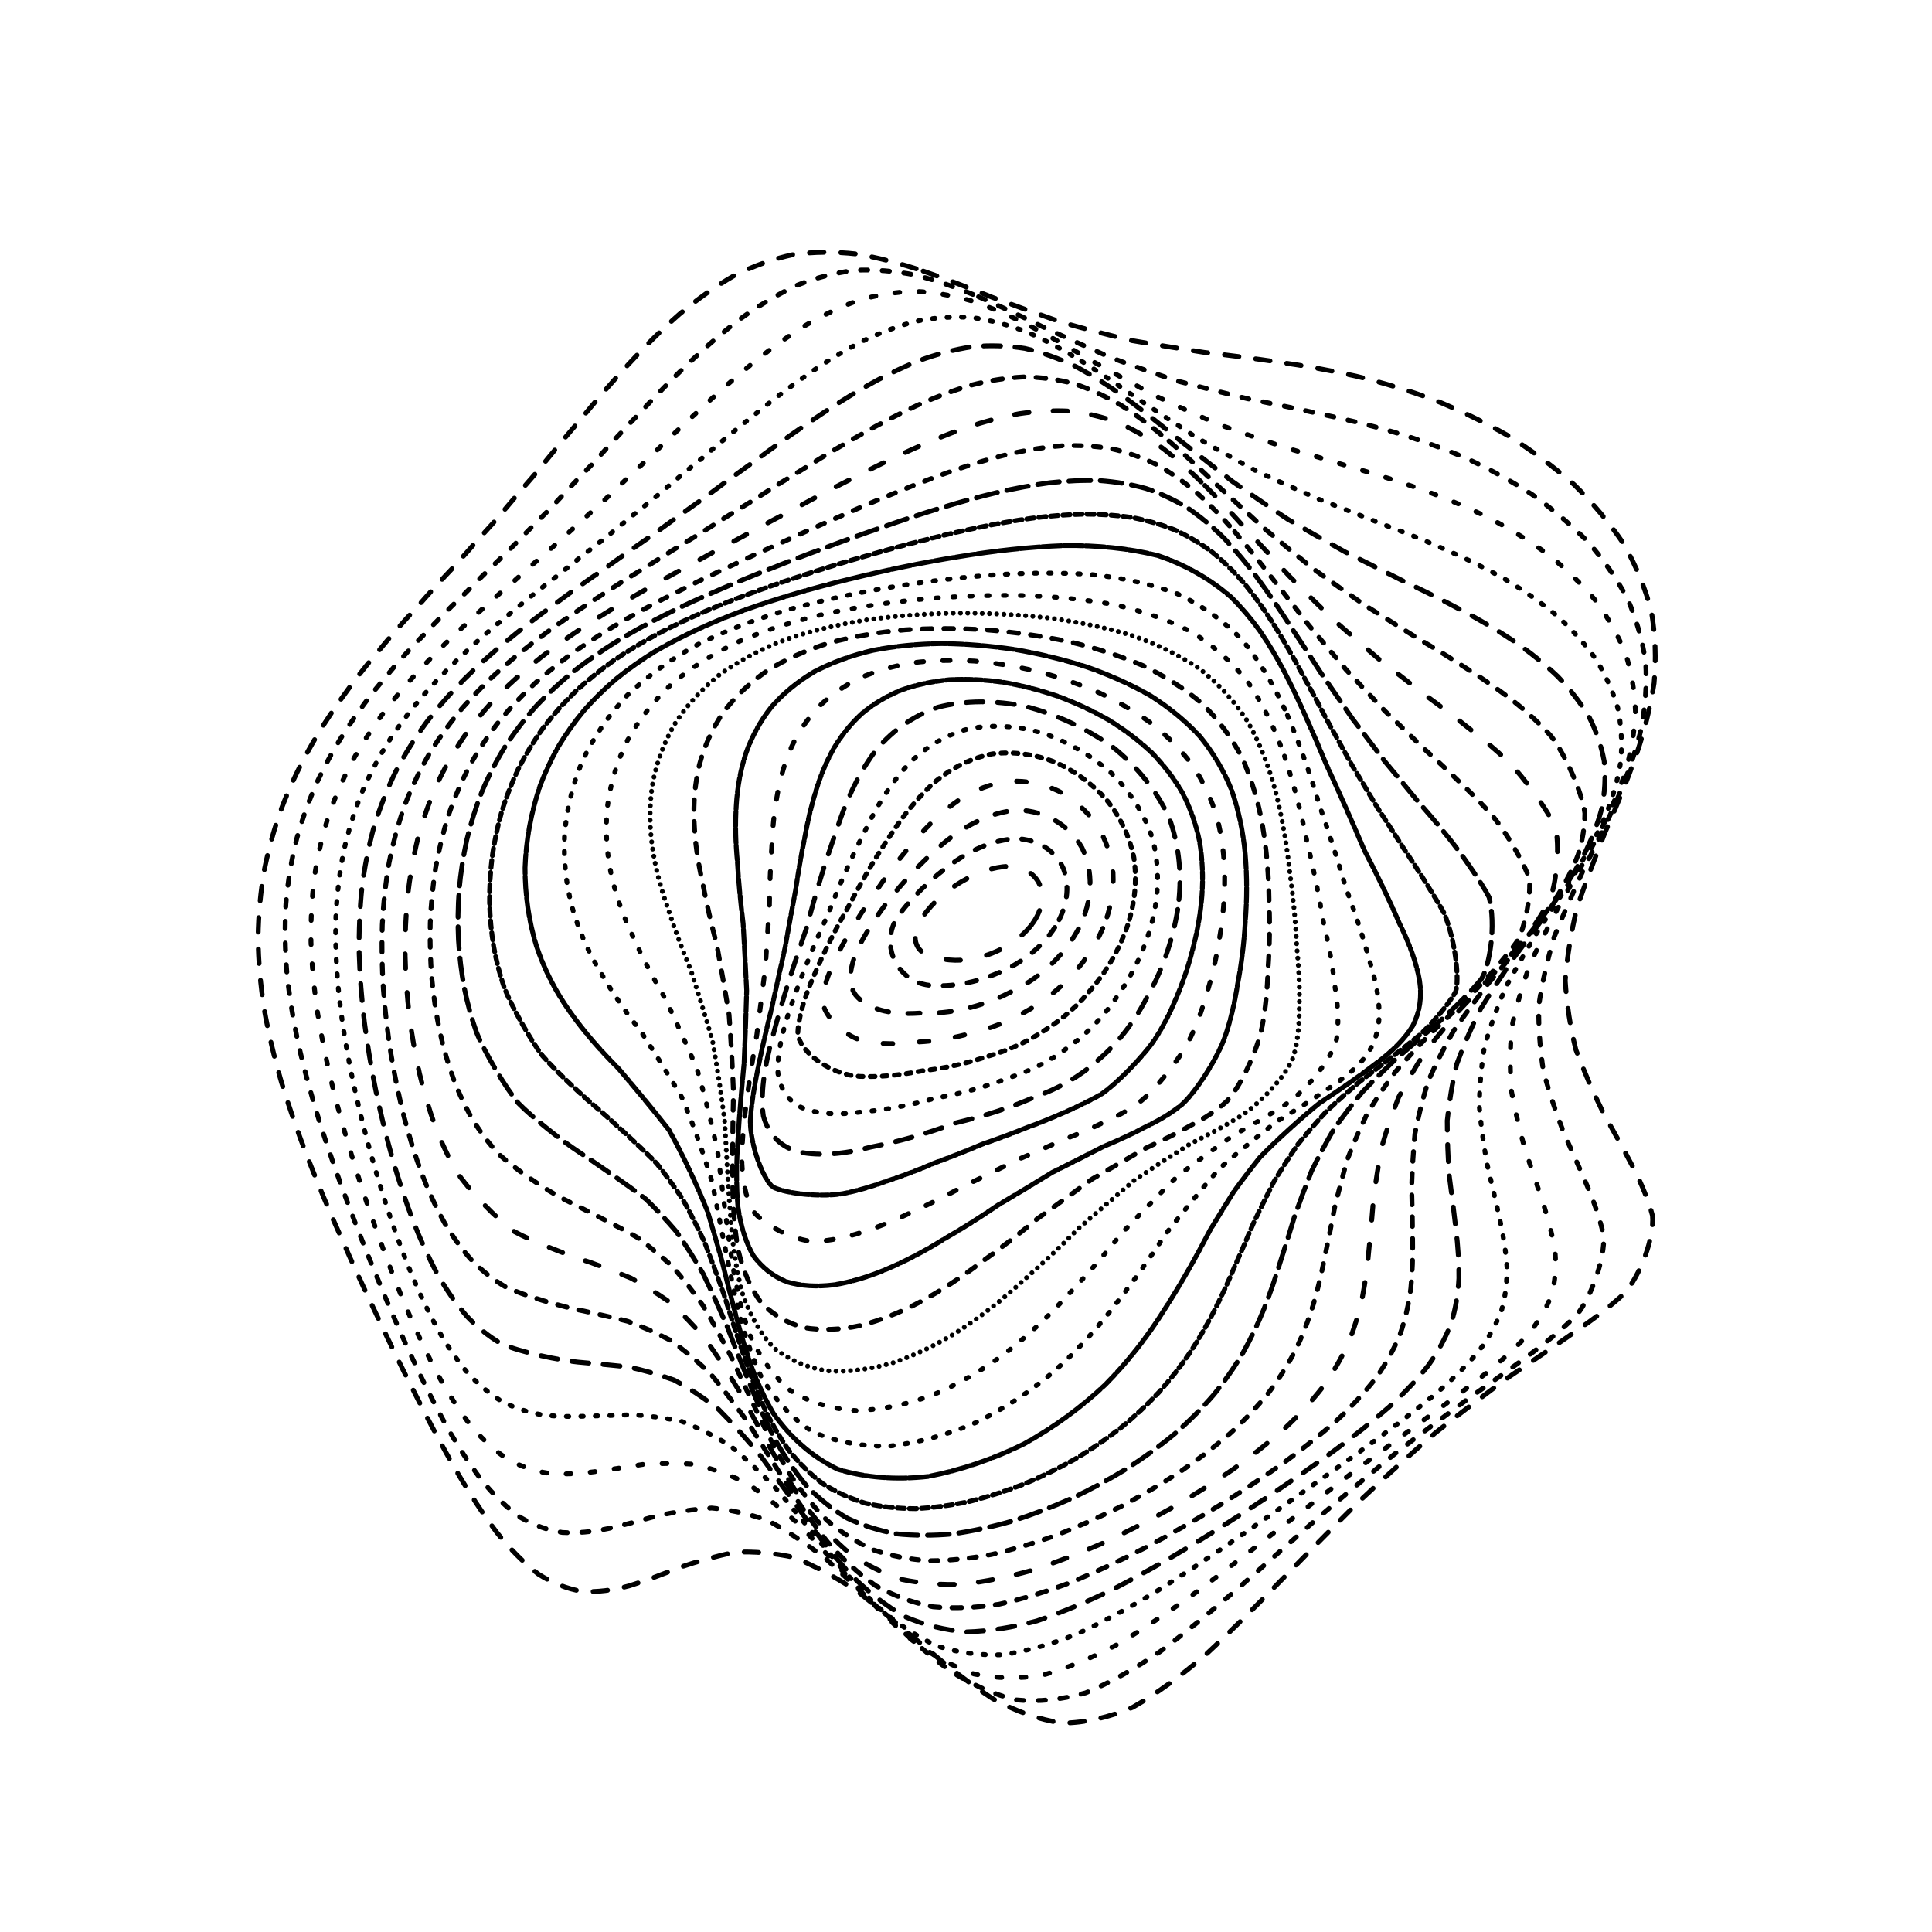 <svg xmlns="http://www.w3.org/2000/svg" version="1.1" xmlns:xlink="http://www.w3.org/1999/xlink" xmlns:svgjs="http://svgjs.dev/svgjs" viewBox="0 0 800 800"><defs><linearGradient x1="50%" y1="0%" x2="50%" y2="100%" id="ccchaos-grad"><stop stop-color="hsl(206, 75%, 49%)" stop-opacity="1" offset="0%"></stop><stop stop-color="hsl(331, 90%, 56%)" stop-opacity="1" offset="100%"></stop></linearGradient></defs><g stroke-width="2" stroke="url(#ccchaos-grad)" fill="none" stroke-linecap="round"><path d="M382.28 112.25C391.74 115.52 401.22 119.18 410.72 123.05 420.24 126.56 429.81 130.04 439.41 133.4 449.06 136.14 458.78 138.67 468.57 141.01 478.45 142.73 488.44 144.34 498.53 145.91 508.74 147.08 519.08 148.39 529.53 149.96 540.1 151.42 550.77 153.33 561.49 155.76 572.28 158.35 583.05 161.6 593.71 165.53 604.3 169.8 614.65 174.79 624.63 180.49 634.31 186.57 643.43 193.32 651.83 200.69 659.66 208.39 666.57 216.62 672.4 225.31 677.44 234.25 681.27 243.56 683.79 253.14 685.46 262.9 685.83 272.86 684.91 282.96 683.35 293.16 680.71 303.45 677.14 313.77 673.39 324.14 669.12 334.52 664.54 344.86 660.45 355.23 656.52 365.54 653 375.75 650.58 385.98 648.91 396.1 648.12 406.06 648.75 416.02 650.26 425.58 652.55 434.7 655.95 443.8 659.77 452.45 663.79 460.62 668.32 468.75 672.58 476.39 676.32 483.53 679.92 490.63 682.61 497.22 684.25 503.33 685.12 512.28 679.18 528.34 672.39 535.8 666.68 541.02 659.88 546.21 652.14 551.49 643.83 557.31 634.79 563.42 625.17 569.92 615.24 577.17 604.93 584.95 594.37 593.3 583.72 602.43 572.96 612.11 562.17 622.27 551.44 632.94 540.76 643.83 530.17 654.7 519.69 665.51 509.33 675.83 499.08 685.32 488.96 693.99 478.95 701.31 469.04 706.96 459.22 711.17 449.47 713.39 439.8 713.5 430.18 712.06 420.6 708.63 411.06 703.39 401.55 697.2 392.05 689.81 382.59 681.63 373.13 673.68 363.91 665.96 354.95 658.87 345.99 653.07 337.28 648.37 328.84 644.88 320.39 643.05 312.22 642.38 304.35 642.72 296.46 644.35 288.86 646.53 281.57 648.97 274.26 651.94 267.25 654.59 260.54 656.66 253.78 658.49 247.3 659.31 241.1 658.98 234.81 657.91 228.77 655.53 222.98 651.84 217.04 647.29 211.3 641.5 205.75 634.6 200.02 626.98 194.45 618.45 189.04 609.17 183.41 599.43 177.92 589.17 172.59 578.54 167.04 567.71 161.66 556.68 156.48 545.57 151.13 534.42 146.02 523.3 141.18 512.26 136.27 501.27 131.7 490.39 127.52 479.68 123.38 469.03 119.71 458.52 116.56 448.18 113.55 437.89 111.14 427.74 109.38 417.74 107.84 407.77 106.99 397.92 106.87 388.22 107.02 378.52 107.89 369.19 109.46 360.22 111.25 351.25 113.68 342.64 116.7 334.41 119.86 326.16 123.54 318.29 127.69 310.79 131.86 303.27 136.43 296.12 141.33 289.34 146.15 282.49 151.24 275.98 156.57 269.78 161.72 263.45 167.07 257.38 172.59 251.52 177.88 245.44 183.34 239.49 188.94 233.64 194.32 227.46 199.86 221.28 205.56 215.06 211.08 208.45 216.79 201.75 222.71 194.96 228.49 187.77 234.52 180.51 240.8 173.21 246.98 165.64 253.45 158.16 260.21 150.86 266.92 143.54 273.93 136.59 281.25 130.17 288.54 124.04 296.14 118.64 304.03 114.12 311.91 110.16 320.09 107.23 328.53 105.4 336.97 104.23 345.69 104.16 354.65 105.16 363.61 106.67 372.82 109.07 382.27 112.25" stroke-dasharray="6 7" transform="rotate(0, 400, 400)" opacity="0.84"></path><path d="M385.66 123.2C394.83 126.44 404.06 130.05 413.34 133.88 422.63 137.38 432 140.88 441.43 144.27 450.9 147.09 460.47 149.73 470.11 152.18 479.83 154.03 489.66 155.76 499.58 157.44 509.59 158.69 519.71 160.05 529.89 161.59 540.16 162.97 550.47 164.72 560.77 166.91 571.07 169.19 581.29 172.05 591.34 175.51 601.25 179.24 610.85 183.64 620.02 188.69 628.86 194.07 637.1 200.1 644.59 206.72 651.54 213.65 657.56 221.13 662.55 229.07 666.82 237.27 669.95 245.85 671.87 254.75 673.05 263.83 673.06 273.15 671.92 282.65 670.25 292.26 667.64 301.99 664.23 311.78 660.72 321.63 656.76 331.51 652.56 341.36 648.84 351.25 645.29 361.09 642.1 370.83 639.93 380.59 638.44 390.24 637.72 399.73 638.28 409.22 639.63 418.31 641.67 426.97 644.74 435.63 648.2 443.85 651.84 451.62 655.99 459.38 659.92 466.68 663.42 473.53 666.86 480.37 669.51 486.79 671.24 492.79 672.49 501.71 668.13 518.27 662.45 526.29 657.58 531.94 651.65 537.65 644.81 543.51 637.4 549.91 629.25 556.62 620.47 563.72 611.36 571.48 601.8 579.73 591.93 588.46 581.92 597.83 571.71 607.63 561.42 617.74 551.12 628.21 540.81 638.74 530.54 649.09 520.34 659.27 510.21 668.84 500.18 677.52 490.24 685.35 480.39 691.84 470.64 696.73 460.97 700.26 451.39 701.94 441.89 701.68 432.45 700.02 423.06 696.55 413.75 691.44 404.46 685.5 395.22 678.46 386.04 670.68 376.87 663.11 367.96 655.73 359.33 648.87 350.68 643.16 342.31 638.42 334.21 634.75 326.1 632.58 318.27 631.47 310.73 631.3 303.16 632.37 295.88 634 288.89 635.95 281.86 638.49 275.1 640.86 268.63 642.8 262.1 644.65 255.81 645.68 249.79 645.75 243.66 645.25 237.75 643.59 232.05 640.77 226.21 637.19 220.54 632.46 215.06 626.66 209.38 620.19 203.84 612.79 198.46 604.62 192.87 595.96 187.41 586.71 182.11 577.01 176.6 567.05 171.27 556.8 166.12 546.38 160.83 535.87 155.77 525.28 151 514.72 146.16 504.15 141.65 493.64 137.54 483.25 133.47 472.9 129.86 462.66 126.77 452.59 123.83 442.54 121.46 432.63 119.73 422.89 118.23 413.17 117.39 403.59 117.28 394.18 117.42 384.77 118.29 375.74 119.82 367.08 121.58 358.41 123.96 350.11 126.92 342.18 130.03 334.22 133.65 326.62 137.72 319.38 141.83 312.09 146.33 305.13 151.16 298.51 155.92 291.79 160.96 285.36 166.23 279.19 171.35 272.87 176.66 266.75 182.13 260.78 187.4 254.59 192.83 248.48 198.39 242.42 203.74 236.05 209.24 229.65 214.89 223.21 220.35 216.4 225.98 209.52 231.81 202.57 237.48 195.28 243.37 187.96 249.48 180.65 255.49 173.15 261.76 165.78 268.29 158.65 274.76 151.57 281.5 144.9 288.53 138.78 295.52 132.98 302.8 127.93 310.37 123.74 317.91 120.11 325.74 117.47 333.85 115.87 341.94 114.91 350.32 114.99 358.96 116.08 367.58 117.65 376.49 120.05 385.65 123.2" stroke-dasharray="3 6" transform="rotate(4.04, 400, 400)" opacity="0.69"></path><path d="M389.71 134.15C398.59 137.34 407.57 140.91 416.61 144.69 425.67 148.17 434.81 151.67 444.03 155.09 453.29 157.98 462.65 160.71 472.09 163.27 481.59 165.25 491.18 167.12 500.84 168.92 510.57 170.27 520.37 171.69 530.2 173.25 540.06 174.6 549.92 176.24 559.7 178.26 569.45 180.29 579.04 182.82 588.4 185.89 597.58 189.14 606.4 193 614.75 197.46 622.74 202.19 630.11 207.54 636.72 213.44 642.81 219.64 648.01 226.36 652.22 233.55 655.79 240.99 658.29 248.83 659.69 257.01 660.47 265.36 660.18 274 658.89 282.83 657.16 291.79 654.62 300.9 651.39 310.1 648.13 319.37 644.49 328.7 640.65 338.02 637.3 347.38 634.1 356.71 631.23 365.95 629.3 375.22 627.96 384.39 627.31 393.41 627.82 402.43 629.02 411.08 630.82 419.35 633.58 427.6 636.68 435.45 639.96 442.91 643.74 450.36 647.35 457.41 650.6 464.08 653.84 470.76 656.41 477.1 658.18 483.11 659.54 489.21 659.9 495.06 659.22 500.71 657.91 506.55 655.5 512.31 652.04 518.06 647.93 524.15 642.83 530.36 636.83 536.77 630.31 543.68 623.02 550.9 615.1 558.49 606.82 566.65 598.06 575.22 588.92 584.18 579.6 593.64 570.03 603.4 560.31 613.33 550.54 623.47 540.69 633.53 530.83 643.29 521 652.77 511.19 661.57 501.45 669.42 491.78 676.43 482.17 682.12 472.66 686.28 463.2 689.19 453.83 690.38 444.55 689.79 435.31 687.94 426.15 684.47 417.08 679.5 408.03 673.8 399.04 667.11 390.14 659.73 381.24 652.54 372.63 645.48 364.29 638.87 355.95 633.28 347.88 628.52 340.09 624.7 332.28 622.24 324.74 620.74 317.49 620.1 310.2 620.62 303.18 621.71 296.44 623.16 289.65 625.25 283.12 627.28 276.84 629.01 270.48 630.79 264.36 631.92 258.47 632.25 252.46 632.18 246.65 631.1 241.04 628.99 235.27 626.27 229.66 622.48 224.21 617.69 218.57 612.28 213.07 605.98 207.71 598.88 202.16 591.31 196.73 583.1 191.46 574.38 186 565.36 180.71 555.98 175.62 546.35 170.4 536.58 165.41 526.66 160.7 516.68 155.94 506.66 151.52 496.64 147.48 486.68 143.5 476.73 139.97 466.87 136.95 457.12 134.08 447.4 131.77 437.81 130.08 428.36 128.61 418.93 127.8 409.64 127.69 400.52 127.83 391.4 128.67 382.65 130.17 374.27 131.89 365.87 134.22 357.83 137.11 350.13 140.15 342.41 143.69 335.01 147.68 327.94 151.71 320.82 156.13 313.99 160.88 307.44 165.58 300.78 170.55 294.36 175.75 288.16 180.82 281.78 186.08 275.56 191.51 269.46 196.75 263.12 202.15 256.83 207.67 250.56 213 244 218.47 237.4 224.07 230.76 229.49 223.8 235.07 216.79 240.81 209.73 246.4 202.4 252.19 195.08 258.18 187.83 264.05 180.45 270.16 173.26 276.5 166.35 282.76 159.54 289.29 153.18 296.07 147.4 302.8 141.96 309.81 137.26 317.1 133.41 324.35 130.11 331.88 127.75 339.68 126.4 347.47 125.63 355.53 125.85 363.87 127.03 372.2 128.63 380.81 131.04 389.7 134.15" stroke-dasharray="2 8" transform="rotate(8.08, 400, 400)" opacity="0.75"></path><path d="M394.23 145.1C402.84 148.24 411.55 151.75 420.33 155.47 429.13 158.93 438.03 162.42 447 165.86 456 168.8 465.1 171.62 474.26 174.28 483.47 176.4 492.76 178.4 502.09 180.32 511.45 181.8 520.85 183.31 530.23 184.91 539.62 186.27 548.94 187.87 558.14 189.76 567.26 191.61 576.18 193.89 584.8 196.62 593.22 199.48 601.24 202.87 608.75 206.81 615.9 210.96 622.42 215.67 628.2 220.91 633.49 226.4 637.92 232.4 641.43 238.86 644.37 245.54 646.33 252.63 647.29 260.08 647.72 267.7 647.22 275.62 645.82 283.76 644.09 292.03 641.65 300.48 638.62 309.05 635.62 317.7 632.3 326.43 628.83 335.18 625.82 343.98 622.96 352.77 620.39 361.51 618.68 370.27 617.49 378.95 616.9 387.52 617.36 396.09 618.42 404.33 620 412.23 622.46 420.12 625.23 427.67 628.16 434.87 631.58 442.08 634.86 448.96 637.84 455.53 640.88 462.14 643.33 468.47 645.1 474.57 646.55 480.77 647.12 486.81 646.76 492.74 645.88 498.87 644.01 505 641.16 511.17 637.75 517.68 633.41 524.34 628.21 531.22 622.52 538.55 616.08 546.18 609 554.12 601.56 562.55 593.6 571.3 585.23 580.34 576.66 589.74 567.78 599.32 558.68 608.95 549.51 618.65 540.2 628.15 530.83 637.25 521.45 645.98 512.06 653.98 502.69 661.02 493.35 667.22 484.06 672.15 474.84 675.63 465.66 677.96 456.56 678.71 447.54 677.83 438.56 675.84 429.65 672.38 420.84 667.56 412.04 662.12 403.32 655.77 394.7 648.78 386.08 641.96 377.74 635.24 369.69 628.88 361.62 623.41 353.83 618.66 346.31 614.74 338.77 612.02 331.5 610.16 324.49 609.09 317.45 609.11 310.66 609.69 304.13 610.64 297.53 612.25 291.18 613.89 285.06 615.36 278.85 616.97 272.86 618.09 267.07 618.57 261.16 618.78 255.43 618.14 249.87 616.62 244.16 614.59 238.6 611.62 233.18 607.72 227.58 603.29 222.11 597.99 216.77 591.92 211.26 585.4 205.87 578.22 200.63 570.49 195.23 562.46 190 554 184.97 545.22 179.83 536.27 174.92 527.1 170.29 517.8 165.63 508.43 161.3 499 157.36 489.57 153.48 480.12 150.04 470.7 147.09 461.38 144.3 452.05 142.06 442.82 140.41 433.72 138.99 424.63 138.21 415.65 138.09 406.83 138.24 398.01 139.06 389.53 140.51 381.4 142.18 373.25 144.44 365.42 147.26 357.92 150.22 350.38 153.67 343.14 157.56 336.19 161.51 329.17 165.84 322.4 170.49 315.87 175.11 309.23 180 302.77 185.12 296.49 190.14 290.03 195.34 283.68 200.71 277.42 205.92 270.93 211.28 264.46 216.76 258 222.07 251.28 227.51 244.52 233.07 237.73 238.46 230.67 243.99 223.57 249.67 216.47 255.21 209.17 260.91 201.92 266.8 194.78 272.56 187.59 278.54 180.62 284.73 173.99 290.83 167.49 297.17 161.48 303.75 156.05 310.27 150.99 317.05 146.66 324.09 143.15 331.08 140.17 338.35 138.09 345.88 136.97 353.39 136.39 361.17 136.74 369.23 137.99 377.28 139.63 385.61 142.03 394.22 145.1" stroke-dasharray="1 5" transform="rotate(12.12, 400, 400)" opacity="0.87"></path><path d="M399.02 156.05C407.35 159.14 415.78 162.57 424.28 166.23 432.8 169.65 441.41 173.12 450.09 176.57 458.8 179.56 467.58 182.45 476.41 185.2 485.27 187.45 494.18 189.58 503.1 191.63 512.04 193.24 520.96 194.87 529.83 196.55 538.67 197.95 547.4 199.54 555.95 201.37 564.4 203.1 572.6 205.18 580.47 207.66 588.11 210.19 595.33 213.2 602.01 216.68 608.36 220.32 614.07 224.47 619.07 229.11 623.61 233.95 627.35 239.27 630.23 245.04 632.61 251 634.1 257.37 634.7 264.09 634.86 270.98 634.2 278.18 632.75 285.63 631.06 293.2 628.75 300.97 625.94 308.9 623.2 316.89 620.21 325.01 617.08 333.18 614.4 341.39 611.86 349.63 609.58 357.86 608.08 366.1 607.03 374.31 606.49 382.44 606.9 390.58 607.83 398.44 609.21 406.01 611.4 413.58 613.84 420.87 616.44 427.88 619.51 434.9 622.47 441.67 625.18 448.2 627.99 454.78 630.3 461.17 632.02 467.39 633.51 473.74 634.23 480 634.13 486.21 633.6 492.63 632.18 499.09 629.88 505.65 627.09 512.51 623.44 519.55 618.98 526.81 614.07 534.44 608.43 542.34 602.16 550.5 595.54 559.04 588.39 567.82 580.8 576.79 572.99 586 564.83 595.27 556.42 604.48 547.89 613.64 539.19 622.51 530.37 630.9 521.52 638.87 512.6 646.06 503.67 652.3 494.75 657.72 485.84 661.93 476.98 664.78 468.14 666.58 459.35 666.93 450.64 665.81 441.95 663.71 433.33 660.28 424.8 655.64 416.29 650.45 407.85 644.44 399.5 637.83 391.16 631.38 383.09 624.98 375.31 618.88 367.51 613.56 359.97 608.85 352.7 604.85 345.41 601.93 338.36 599.76 331.57 598.3 324.74 597.85 318.15 597.93 311.79 598.39 305.37 599.53 299.16 600.75 293.17 601.9 284.14 603.78 266.83 605.01 258.48 603.75 252.82 602.29 247.29 599.99 241.9 596.86 236.35 593.28 230.91 588.89 225.6 583.77 220.14 578.23 214.8 572.04 209.61 565.28 204.28 558.22 199.12 550.7 194.16 542.8 189.11 534.72 184.3 526.36 179.77 517.81 175.22 509.16 171.01 500.38 167.16 491.55 163.39 482.68 160.06 473.8 157.2 464.94 154.5 456.08 152.33 447.27 150.74 438.55 149.37 429.83 148.61 421.21 148.5 412.69 148.65 404.18 149.44 395.97 150.84 388.08 152.46 380.16 154.65 372.53 157.37 365.19 160.25 357.81 163.6 350.68 167.38 343.8 171.22 336.85 175.44 330.11 179.98 323.56 184.51 316.9 189.31 310.39 194.34 304 199.28 297.45 204.42 290.97 209.72 284.55 214.88 277.93 220.19 271.31 225.63 264.7 230.91 257.86 236.31 250.99 241.84 244.1 247.2 237 252.69 229.9 258.32 222.83 263.8 215.62 269.45 208.5 275.25 201.55 280.93 194.59 286.8 187.91 292.86 181.58 298.83 175.45 305.02 169.8 311.43 164.75 317.77 160.08 324.35 156.12 331.17 152.95 337.95 150.29 344.98 148.49 352.26 147.59 359.52 147.19 367.05 147.66 374.84 148.98 382.62 150.65 390.67 153.03 399.01 156.05" stroke-dasharray="7 6" transform="rotate(16.16, 400, 400)" opacity="0.86"></path><path d="M403.85 167C411.9 170.02 420.03 173.38 428.23 176.97 436.44 180.34 444.73 183.78 453.07 187.21 461.43 190.25 469.85 193.19 478.29 196.03 486.75 198.39 495.23 200.66 503.68 202.83 512.12 204.59 520.52 206.34 528.81 208.11 537.05 209.6 545.14 211.22 553.02 213.03 560.77 214.7 568.23 216.66 575.33 218.95 582.21 221.23 588.64 223.93 594.53 227.03 602.58 232.07 614.76 244.63 618.64 252.12 620.55 257.41 621.65 263.1 621.96 269.14 621.91 275.32 621.14 281.82 619.69 288.59 618.07 295.46 615.93 302.56 613.35 309.85 610.88 317.19 608.2 324.69 605.41 332.28 603.05 339.9 600.81 347.6 598.79 355.32 597.49 363.05 596.57 370.79 596.08 378.51 596.45 386.22 597.25 393.73 598.45 401.01 600.37 408.29 602.52 415.35 604.8 422.21 607.53 429.09 610.17 435.78 612.61 442.3 615.18 448.89 617.32 455.35 618.96 461.72 620.44 468.21 621.25 474.68 621.35 481.15 621.1 487.82 620.06 494.57 618.23 501.43 615.98 508.57 612.94 515.88 609.15 523.39 604.96 531.2 600.08 539.24 594.57 547.48 588.75 555.99 582.38 564.66 575.56 573.41 568.51 582.3 561.1 591.15 553.39 599.83 545.55 608.39 537.49 616.57 529.27 624.21 521 631.4 512.62 637.8 504.19 643.25 495.75 647.93 487.28 651.46 478.82 653.73 470.38 655.06 461.96 655.07 453.6 653.74 445.25 651.56 436.95 648.18 428.73 643.72 420.53 638.79 412.38 633.11 404.33 626.88 396.27 620.79 388.48 614.72 380.95 608.88 373.41 603.73 366.12 599.08 359.08 595.03 352.01 591.94 345.18 589.51 338.58 587.71 331.94 586.83 325.52 586.44 319.31 586.44 313.04 587.1 306.96 587.89 301.07 588.68 292.19 590.18 275.09 591.38 266.81 590.52 261.2 589.48 255.72 587.71 250.36 585.21 244.85 582.36 239.46 578.76 234.19 574.47 228.78 569.84 223.51 564.56 218.38 558.72 213.14 552.59 208.07 545.98 203.2 538.97 198.26 531.76 193.56 524.23 189.14 516.46 184.73 508.58 180.63 500.51 176.9 492.33 173.26 484.09 170.04 475.79 167.28 467.46 164.68 459.12 162.59 450.78 161.06 442.47 159.74 434.17 159.02 425.92 158.91 417.73 159.05 409.54 159.81 401.62 161.16 393.95 162.72 386.27 164.83 378.83 167.45 371.62 170.23 364.38 173.47 357.36 177.13 350.53 180.86 343.63 184.96 336.9 189.37 330.32 193.79 323.63 198.48 317.05 203.4 310.57 208.25 303.94 213.31 297.36 218.52 290.81 223.63 284.09 228.88 277.37 234.26 270.65 239.49 263.75 244.86 256.83 250.33 249.92 255.66 242.85 261.12 235.81 266.69 228.84 272.14 221.8 277.72 214.88 283.45 208.17 289.06 201.51 294.85 195.15 300.8 189.18 306.66 183.43 312.72 178.18 318.97 173.53 325.16 169.24 331.57 165.66 338.2 162.84 344.78 160.49 351.6 158.96 358.65 158.27 365.68 158.04 372.96 158.62 380.49 159.99 388.01 161.68 395.79 164.04 403.84 167" stroke-dasharray="4 5" transform="rotate(20.2, 400, 400)" opacity="0.16"></path><path d="M408.5 177.95C416.25 180.9 424.07 184.18 431.94 187.68 439.82 190.99 447.75 194.39 455.72 197.8 463.7 200.86 471.7 203.85 479.71 206.75 487.71 209.22 495.7 211.61 503.64 213.91 511.54 215.81 519.36 217.69 527.04 219.58 534.66 221.17 542.08 222.86 549.26 224.69 556.3 226.35 563.02 228.24 569.37 230.4 578.33 233.75 593.3 242.28 599.05 247.57 603.6 253.42 608.63 267.29 609.11 275.23 608.92 280.76 608.09 286.6 606.68 292.72 605.16 298.93 603.2 305.39 600.86 312.05 598.67 318.77 596.29 325.66 593.82 332.68 591.76 339.73 589.81 346.89 588.04 354.12 586.91 361.36 586.11 368.65 585.67 375.97 586 383.29 586.69 390.46 587.71 397.47 589.39 404.49 591.26 411.36 593.25 418.08 595.65 424.83 597.99 431.47 600.15 437.99 602.47 444.59 604.43 451.12 605.95 457.62 607.38 464.23 608.24 470.87 608.47 477.54 608.44 484.4 607.7 491.35 606.26 498.43 604.48 505.73 601.97 513.2 598.78 520.82 595.24 528.69 591.04 536.72 586.26 544.88 581.17 553.22 575.56 561.64 569.49 570.06 563.2 578.51 556.52 586.84 549.52 594.92 542.39 602.81 535 610.26 527.42 617.14 519.76 623.55 511.96 629.17 504.07 633.87 496.16 637.85 488.18 640.76 480.18 642.5 472.18 643.41 464.18 643.11 456.2 641.62 448.23 639.39 440.29 636.09 432.41 631.81 424.54 627.14 416.71 621.79 408.95 615.93 401.2 610.2 393.68 604.45 386.41 598.88 379.13 593.9 372.07 589.34 365.25 585.28 358.4 582.06 351.76 579.41 345.34 577.31 338.88 576.05 332.61 575.24 326.54 574.8 320.4 574.99 314.44 575.35 308.65 575.76 299.91 576.8 283 577.71 274.8 577.07 266.53 575.63 250.38 569.19 242.5 564.16 237.18 560.31 231.98 555.85 226.93 550.84 221.8 545.59 216.84 539.84 212.08 533.67 207.27 527.32 202.7 520.62 198.41 513.62 194.14 506.51 190.18 499.18 186.59 491.67 183.08 484.11 179.98 476.42 177.33 468.65 174.84 460.86 172.84 453.02 171.37 445.17 170.12 437.31 169.42 429.45 169.32 421.61 169.46 413.77 170.18 406.13 171.47 398.7 172.97 391.26 174.99 384 177.51 376.94 180.18 369.84 183.3 362.91 186.82 356.13 190.42 349.3 194.38 342.58 198.66 335.98 202.95 329.28 207.51 322.66 212.3 316.11 217.05 309.43 222 302.78 227.11 296.16 232.14 289.39 237.31 282.63 242.61 275.87 247.79 268.97 253.1 262.09 258.52 255.23 263.8 248.27 269.21 241.37 274.73 234.58 280.13 227.76 285.66 221.11 291.31 214.7 296.86 208.38 302.57 202.4 308.42 196.82 314.19 191.47 320.13 186.64 326.24 182.39 332.3 178.51 338.55 175.29 345 172.81 351.4 170.77 358.02 169.49 364.86 169 371.67 168.93 378.71 169.61 385.98 171.02 393.24 172.73 400.75 175.06 408.49 177.95" stroke-dasharray="6 10" transform="rotate(24.24, 400, 400)" opacity="0.69"></path><path d="M412.76 188.9C420.2 191.77 427.68 194.96 435.19 198.36 442.71 201.61 450.26 204.96 457.81 208.33 465.37 211.39 472.93 214.41 480.46 217.37 487.97 219.93 495.44 222.42 502.81 224.84 510.15 226.89 517.37 228.9 524.41 230.92 531.38 232.63 538.13 234.41 544.6 236.3 550.94 237.99 556.95 239.87 562.57 241.97 570.46 245.12 583.41 252.93 588.26 257.69 592.04 262.9 595.99 275.26 596.18 282.36 595.48 289.92 591.45 306.59 588.48 315.59 586.55 321.71 584.47 328.03 582.31 334.51 580.53 341.01 578.84 347.66 577.31 354.42 576.34 361.18 575.65 368.05 575.26 374.99 575.55 381.94 576.14 388.79 577 395.55 578.45 402.32 580.06 409 581.77 415.6 583.86 422.22 585.9 428.79 587.79 435.31 589.86 441.9 591.62 448.47 593.01 455.05 594.36 461.74 595.21 468.48 595.52 475.28 595.64 482.24 595.15 489.3 594.03 496.47 592.62 503.82 590.58 511.31 587.91 518.92 584.94 526.69 581.37 534.58 577.24 542.53 572.84 550.58 567.94 558.62 562.58 566.59 557.01 574.52 551.06 582.25 544.76 589.67 538.33 596.85 531.62 603.55 524.68 609.66 517.67 615.3 510.48 620.17 503.16 624.16 495.8 627.49 488.35 629.82 480.85 631.09 473.33 631.62 465.78 631.08 458.23 629.45 450.67 627.2 443.13 623.99 435.61 619.91 428.09 615.51 420.6 610.48 413.16 604.98 405.72 599.6 398.49 594.17 391.49 588.88 384.46 584.09 377.65 579.64 371.04 575.6 364.41 572.29 357.96 569.46 351.71 567.11 345.42 565.51 339.3 564.32 333.36 563.47 324.43 563.18 307.2 563.7 298.87 563.94 290.52 564.11 274.24 562.37 266.3 560.17 260.93 558.34 255.67 555.93 250.54 552.96 245.31 549.77 240.22 546.02 235.28 541.75 230.27 537.27 225.43 532.31 220.8 526.93 216.15 521.38 211.73 515.46 207.58 509.22 203.47 502.87 199.66 496.26 196.21 489.44 192.85 482.55 189.89 475.49 187.36 468.3 184.98 461.09 183.08 453.77 181.68 446.39 180.48 439 179.82 431.56 179.73 424.09 179.86 416.61 180.55 409.28 181.78 402.1 183.21 394.91 185.14 387.86 187.54 380.95 190.09 374.01 193.08 367.19 196.45 360.48 199.92 353.72 203.73 347.05 207.85 340.45 211.99 333.78 216.41 327.16 221.06 320.58 225.68 313.9 230.5 307.25 235.49 300.61 240.41 293.87 245.49 287.13 250.69 280.42 255.8 273.61 261.03 266.82 266.37 260.1 271.6 253.32 276.94 246.64 282.4 240.09 287.74 233.57 293.2 227.25 298.78 221.19 304.26 215.27 309.88 209.68 315.63 204.52 321.31 199.61 327.14 195.2 333.12 191.36 339.04 187.88 345.14 185.03 351.42 182.88 357.65 181.13 364.08 180.09 370.7 179.79 377.29 179.86 384.09 180.63 391.1 182.08 398.1 183.79 405.32 186.08 412.75 188.89" stroke-dasharray="3 5" transform="rotate(28.28, 400, 400)" opacity="0.80"></path><path d="M416.43 199.85C423.54 202.64 430.66 205.72 437.79 209.03 444.92 212.2 452.06 215.47 459.17 218.8 466.28 221.85 473.36 224.88 480.38 227.87 487.38 230.51 494.3 233.1 501.09 235.62 507.85 237.8 514.44 239.95 520.85 242.08 527.17 243.93 533.25 245.82 539.04 247.79 547.35 250.51 561.84 256.6 567.82 260.14 576.56 268.43 583.24 284.06 583.23 290.44 582.5 297.21 578.84 312.27 576.21 320.46 574.55 326.03 572.74 331.82 570.88 337.8 569.37 343.79 567.92 349.96 566.6 356.28 565.79 362.6 565.2 369.06 564.85 375.64 565.1 382.23 565.6 388.79 566.32 395.3 567.56 401.82 568.92 408.31 570.37 414.77 572.17 421.26 573.93 427.74 575.56 434.22 577.37 440.75 578.92 447.32 580.16 453.92 581.4 460.61 582.21 467.37 582.56 474.2 582.77 481.15 582.45 488.21 581.58 495.35 580.49 502.63 578.83 510.01 576.6 517.46 574.13 525.03 571.11 532.64 567.57 540.24 563.8 547.89 559.55 555.46 554.85 562.89 549.97 570.21 544.7 577.29 539.08 584 533.34 590.44 527.29 596.39 521.01 601.74 514.64 606.63 508.07 610.79 501.34 614.12 494.57 616.85 487.67 618.67 480.68 619.51 473.68 619.72 466.61 618.97 459.5 617.25 452.39 615 445.26 611.9 438.13 608.03 431 603.88 423.87 599.18 416.76 594.03 409.65 588.99 402.73 583.89 395.99 578.87 389.24 574.28 382.67 569.96 376.28 565.97 369.87 562.61 363.62 559.66 357.54 557.1 351.43 555.21 345.46 553.68 339.65 552.46 330.91 551.56 314.01 550.95 305.8 550.78 297.58 550.68 281.55 548.99 273.73 547.1 265.89 544.58 250.7 536.82 243.41 531.59 238.55 527.78 233.86 523.52 229.38 518.84 224.9 514.02 220.64 508.82 216.66 503.29 212.72 497.66 209.08 491.75 205.79 485.58 202.59 479.36 199.77 472.92 197.36 466.31 195.11 459.68 193.3 452.9 191.98 446 190.85 439.09 190.23 432.08 190.14 424.99 190.26 417.9 190.92 410.9 192.08 403.99 193.43 397.08 195.27 390.25 197.55 383.52 199.98 376.77 202.82 370.09 206.03 363.48 209.34 356.84 212.99 350.25 216.94 343.71 220.92 337.11 225.17 330.54 229.66 324.01 234.13 317.4 238.8 310.8 243.65 304.23 248.45 297.58 253.4 290.95 258.48 284.37 263.49 277.72 268.62 271.13 273.86 264.62 279.01 258.1 284.27 251.7 289.63 245.47 294.9 239.3 300.28 233.36 305.77 227.71 311.17 222.2 316.7 217.06 322.34 212.33 327.92 207.86 333.63 203.88 339.47 200.46 345.27 197.37 351.21 194.88 357.31 193.04 363.37 191.57 369.6 190.77 376 190.64 382.38 190.84 388.94 191.69 395.67 193.17 402.4 194.87 409.32 197.11 416.42 199.84" stroke-dasharray="9 4" transform="rotate(32.32, 400, 400)" opacity="0.09"></path><path d="M419.34 210.8C426.09 213.49 432.84 216.47 439.57 219.67 446.29 222.74 452.99 225.94 459.64 229.2 466.28 232.22 472.86 235.25 479.35 238.26 485.82 240.95 492.18 243.61 498.39 246.22 504.55 248.52 510.53 250.79 516.3 253.05 524.7 256.04 539.9 261.96 546.53 265.05 557.27 271.59 568 283.48 569.57 288.37 570.4 293.57 569.58 305.47 568.1 312.13 566.33 319.11 561.88 334.32 559.53 342.5 558.26 348.03 557.04 353.75 555.92 359.66 555.25 365.56 554.75 371.64 554.45 377.88 554.66 384.12 555.07 390.38 555.66 396.64 556.7 402.91 557.85 409.2 559.05 415.5 560.58 421.82 562.06 428.18 563.44 434.56 565 440.99 566.34 447.48 567.41 454.02 568.51 460.63 569.26 467.32 569.6 474.07 569.86 480.92 569.66 487.85 568.97 494.84 568.13 501.93 566.78 509.07 564.93 516.24 562.88 523.47 560.33 530.69 557.31 537.85 554.09 544.99 550.42 552 546.34 558.81 542.09 565.49 537.46 571.86 532.49 577.85 527.39 583.55 522 588.76 516.35 593.37 510.61 597.55 504.66 601.04 498.52 603.76 492.34 605.95 486 607.3 479.55 607.78 473.08 607.71 466.51 606.79 459.87 605.01 453.23 602.79 446.54 599.81 439.81 596.15 433.09 592.27 426.34 587.88 419.59 583.08 412.83 578.38 406.22 573.59 399.77 568.85 393.31 564.48 386.99 560.31 380.83 556.4 374.65 553.03 368.62 549.98 362.72 547.27 356.79 545.14 350.99 543.32 345.32 541.77 336.8 540.31 320.26 538.59 312.21 537.97 304.17 537.54 288.46 535.63 280.81 533.9 273.16 531.7 258.39 525.05 251.33 520.56 246.64 517.31 242.13 513.63 237.82 509.55 233.52 505.37 229.46 500.82 225.65 495.93 221.9 490.96 218.44 485.69 215.32 480.14 212.29 474.55 209.62 468.71 207.35 462.67 205.22 456.61 203.52 450.35 202.28 443.94 201.22 437.52 200.63 430.96 200.55 424.27 200.66 417.58 201.28 410.93 202.38 404.32 203.65 397.71 205.38 391.14 207.53 384.63 209.83 378.09 212.52 371.6 215.56 365.15 218.71 358.67 222.18 352.22 225.94 345.8 229.75 339.33 233.82 332.89 238.11 326.47 242.42 319.99 246.92 313.54 251.6 307.12 256.24 300.64 261.05 294.21 265.98 287.83 270.86 281.43 275.87 275.1 280.98 268.89 286.02 262.69 291.17 256.65 296.42 250.8 301.6 245.03 306.87 239.51 312.25 234.3 317.55 229.24 322.97 224.56 328.49 220.29 333.95 216.27 339.53 212.72 345.22 209.7 350.87 207 356.65 204.86 362.56 203.32 368.44 202.11 374.47 201.52 380.63 201.55 386.78 201.87 393.08 202.79 399.53 204.28 405.98 205.96 412.58 208.15 419.33 210.79" stroke-dasharray="3 2" transform="rotate(36.36, 400, 400)" opacity="0.32"></path><path d="M421.35 221.75C427.74 224.34 434.09 227.21 440.39 230.28 446.69 233.26 452.94 236.36 459.11 239.54 471.42 245.26 483.35 251.02 494.65 256.64 505.76 261.16 516.03 265.65 525.19 270.22 533.9 273.96 541.24 278.13 546.95 282.89 552.03 287.29 555.38 292.58 556.9 298.82 557.94 305.02 557.4 312.29 555.46 320.58 553.71 328.91 551.19 338.24 548.26 348.45 546.71 356.23 544.51 372.79 544.04 381.55 544.22 387.46 544.55 393.42 545.02 399.42 545.89 405.43 546.83 411.49 547.81 417.59 550.63 429.86 553.08 442.38 554.79 455.1 556.72 468.04 557.28 481.28 556.28 494.68 554.81 508.26 551.54 521.87 546.54 535.17 540.91 548.2 533.65 560.39 525.02 571.17 515.94 580.81 505.73 588.3 494.67 593.09 483.42 596.02 471.53 595.94 459.24 592.75 453.08 590.57 446.84 587.74 440.54 584.29 434.24 580.67 427.89 576.59 421.5 572.14 415.11 567.76 408.84 563.29 402.69 558.83 396.53 554.69 390.5 550.68 384.58 546.87 372.71 540.67 361.27 535.52 350.3 531.41 339.18 529.11 328.42 527.31 318.08 525.6 307.52 524.77 297.3 523.27 287.51 520.75 277.52 518.25 267.98 514.32 259.05 508.9 250.07 503.16 241.83 495.92 234.57 487.34 227.54 478.49 221.71 468.47 217.32 457.49 215.33 451.96 213.74 446.22 212.57 440.3 211.58 434.36 211.03 428.25 210.96 421.97 211.06 415.7 211.64 409.41 212.67 403.13 213.86 396.85 215.49 390.58 217.5 384.32 221.94 371.78 227.81 359.25 234.86 346.81 242.13 334.27 250.37 321.75 259.34 309.39 268.25 296.96 277.77 284.75 287.73 273.01 297.48 261.47 307.66 250.68 318.18 241.02 328.48 232.05 339.19 224.62 350.28 219.1 361.21 214.71 372.62 212.47 384.47 212.52 390.37 212.95 396.4 213.92 402.55 215.41 408.69 217.07 414.96 219.19 421.34 221.74" stroke-dasharray="8 1" transform="rotate(40.4, 400, 400)" opacity="0.76"></path><path d="M422.37 232.7C434.37 237.66 446.14 243.51 457.52 249.82 468.85 255.45 479.71 261.19 489.88 266.87 499.86 271.58 508.98 276.28 517 281.04 524.63 285.02 530.96 289.33 535.81 294.11 540.15 298.48 542.96 303.59 544.17 309.5 545.06 315.3 544.6 322.03 542.95 329.7 541.55 337.36 539.5 345.96 537.06 355.45 535.68 364.92 534.48 375.27 533.63 386.43 534.33 397.59 535.39 409.07 536.65 420.77 538.98 432.53 540.96 444.6 542.31 456.86 543.94 469.26 544.4 481.9 543.54 494.58 542.36 507.31 539.62 519.91 535.33 532.04 530.56 543.78 524.29 554.58 516.73 563.92 508.79 572.17 499.73 578.38 489.79 582.12 479.67 584.26 468.84 583.72 457.53 580.46 446.17 576 434.42 569.42 422.42 561.19 410.42 553.21 398.73 545.09 387.45 537.39 376.13 531.22 365.14 525.87 354.54 521.36 343.82 518.45 333.42 516.01 323.38 513.71 313.18 512.32 303.31 510.45 293.85 507.82 284.26 505.36 275.12 501.74 266.58 496.86 258.06 491.8 250.27 485.4 243.42 477.75 236.83 469.92 231.37 460.93 227.28 450.95 223.71 440.89 221.67 429.94 221.36 418.24 221.74 406.54 223.83 394.66 227.46 382.76 231.6 370.84 237.1 358.86 243.72 346.93 250.58 334.95 258.38 323 266.9 311.23 275.42 299.49 284.55 288.03 294.12 277.11 303.54 266.47 313.38 256.64 323.55 247.94 333.55 239.94 343.92 233.41 354.6 228.68 365.17 224.97 376.13 223.22 387.43 223.56 398.69 224.8 410.36 227.89 422.36 232.69" stroke-dasharray="1 5" transform="rotate(44.44, 400, 400)" opacity="0.26"></path><path d="M422.36 243.65C433.56 248.39 444.43 253.97 454.84 260.03 465.21 265.53 475.03 271.21 484.12 276.9 493.04 281.74 501.09 286.62 508.07 291.54 514.74 295.75 520.2 300.22 524.32 305.07 529.25 311.99 532.11 328.89 530.59 339.23 529.55 346.34 527.92 354.34 525.95 363.18 524.91 372 523.96 381.68 523.22 392.18 523.82 402.69 524.63 413.57 525.56 424.69 527.44 435.86 528.99 447.33 529.98 458.96 531.3 470.66 531.63 482.5 530.82 494.28 529.83 506 527.49 517.46 523.79 528.32 519.73 538.73 514.33 548.12 507.72 556.07 500.79 563.01 492.8 568.06 483.92 570.87 474.87 572.33 465.09 571.43 454.74 568.16 444.36 563.92 433.49 557.83 422.3 550.24 411.1 542.87 400.1 535.28 389.4 527.95 378.67 521.88 368.19 516.41 358.02 511.62 347.78 508.21 337.79 505.19 328.13 502.36 318.37 500.41 308.9 498.13 299.85 495.29 290.72 492.73 282.04 489.24 273.96 484.7 265.93 480.12 258.62 474.37 252.22 467.49 246.08 460.49 241.01 452.4 237.23 443.33 233.93 434.2 232.05 424.17 231.77 413.32 232.11 402.48 234.05 391.37 237.41 380.16 241.24 368.96 246.35 357.64 252.52 346.35 258.94 335.07 266.26 323.83 274.3 312.81 282.37 301.89 291.04 291.31 300.15 281.32 309.18 271.65 318.62 262.81 328.36 255.11 337.99 248.06 347.95 242.42 358.17 238.45 368.31 235.37 378.77 234.07 389.48 234.67 400.17 236.02 411.16 239.05 422.36 243.65" stroke-dasharray="1 6" transform="rotate(48.48, 400, 400)" opacity="0.13"></path><path d="M421.3 254.6C431.68 259.09 441.65 264.39 451.11 270.18 460.53 275.52 469.35 281.08 477.42 286.72 485.36 291.64 492.44 296.64 498.51 301.69 504.33 306.09 509.05 310.73 512.57 315.65 516.86 322.66 519.52 339.08 518.4 348.88 517.68 355.56 516.46 363.05 514.91 371.31 514.17 379.55 513.44 388.6 512.81 398.45 513.31 408.3 513.92 418.51 514.55 428.96 516.02 439.45 517.16 450.18 517.82 461.03 518.82 471.88 518.97 482.79 518.17 493.52 517.28 504.12 515.23 514.35 512.01 523.88 508.53 532.95 503.86 540.98 498.08 547.61 492.06 553.35 485.03 557.35 477.13 559.35 469.09 560.24 460.3 559.07 450.91 555.84 441.47 551.86 431.51 546.24 421.14 539.29 410.77 532.53 400.5 525.47 390.43 518.54 380.34 512.64 370.43 507.15 360.77 502.17 351.06 498.36 341.56 494.88 332.36 491.58 323.1 489.09 314.12 486.39 305.54 483.28 296.93 480.52 288.77 477.03 281.19 472.71 273.7 468.42 266.9 463.14 260.97 456.88 255.3 450.55 250.64 443.23 247.17 434.98 244.14 426.69 242.43 417.52 242.18 407.54 242.49 397.55 244.26 387.26 247.35 376.83 250.86 366.42 255.57 355.88 261.27 345.36 267.22 334.9 274.04 324.49 281.54 314.35 289.12 304.36 297.28 294.74 305.88 285.75 314.44 277.11 323.4 269.29 332.65 262.58 341.82 256.47 351.3 251.68 360.99 248.41 370.63 245.92 380.53 245.03 390.6 245.84 400.66 247.28 410.93 250.22 421.3 254.6" stroke-dasharray="0 3" transform="rotate(52.52, 400, 400)" opacity="0.40"></path><path d="M419.26 265.55C428.8 269.79 437.88 274.78 446.41 280.27 454.91 285.4 462.79 290.8 469.93 296.32 476.96 301.26 483.17 306.31 488.44 311.43 495.58 318.37 504.48 332.86 506.26 340.82 507.1 346.06 507.11 351.89 506.39 358.34 505.98 364.69 505.12 371.73 503.94 379.48 503.46 387.18 502.93 395.63 502.4 404.81 502.81 413.99 503.24 423.49 503.62 433.19 504.71 442.9 505.5 452.8 505.85 462.73 506.53 472.63 506.49 482.49 505.64 492.07 504.79 501.48 502.95 510.43 500.1 518.64 497.08 526.4 493.01 533.13 487.96 538.55 482.72 543.19 476.55 546.27 469.55 547.59 462.44 548.01 454.59 546.65 446.12 543.52 437.6 539.81 428.53 534.67 419.01 528.34 409.48 522.17 399.97 515.66 390.58 509.16 381.19 503.48 371.9 498.06 362.81 493 353.71 488.92 344.77 485.07 336.1 481.39 327.41 478.43 318.99 475.33 310.95 471.95 302.93 468.94 295.33 465.37 288.31 461.13 281.39 457 275.13 452.06 269.7 446.27 264.51 440.48 260.26 433.81 257.11 426.29 254.36 418.75 252.81 410.39 252.59 401.26 252.87 392.13 254.48 382.69 257.28 373.11 260.48 363.55 264.77 353.87 269.99 344.24 275.46 334.68 281.74 325.22 288.67 316.05 295.7 307.06 303.3 298.47 311.32 290.52 319.35 282.93 327.76 276.14 336.44 270.39 345.09 265.19 354.01 261.19 363.11 258.58 372.18 256.62 381.45 256.1 390.84 257.07 400.22 258.57 409.73 261.41 419.26 265.55" stroke-dasharray="4 5" transform="rotate(56.56, 400, 400)" opacity="0.26"></path><path d="M416.33 276.5C425.01 280.46 433.21 285.14 440.86 290.29 448.47 295.17 455.47 300.36 461.76 305.71 467.96 310.6 473.41 315.62 478 320.74 484.26 327.82 492.17 342.47 493.88 350.35 494.78 355.52 494.98 361.18 494.55 367.34 494.43 373.4 493.9 380.05 493.05 387.3 492.8 394.51 492.43 402.37 491.99 410.86 492.33 419.35 492.59 428.09 492.76 436.96 493.52 445.83 493.99 454.81 494.05 463.73 494.44 472.61 494.21 481.34 493.29 489.73 492.42 497.92 490.71 505.6 488.15 512.53 485.49 519.03 481.92 524.57 477.48 528.88 472.91 532.56 467.49 534.85 461.32 535.6 455.05 535.65 448.07 534.18 440.48 531.2 432.86 527.77 424.66 523.11 415.99 517.39 407.32 511.8 398.6 505.84 389.94 499.8 381.28 494.41 372.69 489.14 364.24 484.1 355.8 479.85 347.49 475.76 339.44 471.79 331.38 468.45 323.58 465.02 316.15 461.38 308.76 458.11 301.78 454.41 295.34 450.21 289.03 446.14 283.33 441.43 278.41 436.02 273.72 430.64 269.88 424.51 267.05 417.66 264.58 410.79 263.19 403.19 263 394.9 263.24 386.61 264.69 378.05 267.22 369.36 270.09 360.7 273.97 351.96 278.69 343.29 283.65 334.7 289.37 326.25 295.7 318.12 302.15 310.17 309.14 302.65 316.54 295.76 323.97 289.2 331.77 283.41 339.82 278.59 347.86 274.24 356.16 270.99 364.6 268.97 373.03 267.49 381.62 267.27 390.27 268.38 398.93 269.9 407.65 272.62 416.33 276.5" stroke-dasharray="6 1" transform="rotate(60.6, 400, 400)" opacity="0.40"></path><path d="M412.64 287.45C420.47 291.12 427.81 295.46 434.61 300.26 441.38 304.85 447.56 309.77 453.09 314.89 458.56 319.64 463.33 324.57 467.34 329.62 472.87 336.71 480 351.36 481.71 359.14 482.69 364.23 483.07 369.71 482.92 375.6 483.04 381.39 482.79 387.67 482.23 394.44 482.17 401.17 481.94 408.43 481.58 416.21 481.85 423.99 481.99 431.93 481.97 439.92 482.45 447.9 482.64 455.9 482.46 463.77 482.57 471.57 482.15 479.15 481.15 486.34 480.24 493.33 478.62 499.79 476.27 505.51 472.3 513.08 460.42 522.3 452.6 523.42 447.09 523.2 440.92 521.68 434.17 518.88 427.39 515.76 420.05 511.57 412.24 506.44 404.42 501.41 396.51 496.01 388.62 490.46 380.74 485.41 372.88 480.37 365.15 475.45 357.42 471.15 349.81 466.93 342.43 462.79 335.07 459.18 327.95 455.49 321.18 451.66 314.46 448.16 308.14 444.34 302.32 440.14 296.64 436.1 291.52 431.55 287.11 426.46 282.92 421.41 279.51 415.75 277 409.49 274.8 403.22 273.57 396.34 273.41 388.87 273.62 381.41 274.9 373.72 277.15 365.96 279.71 358.23 283.16 350.46 287.39 342.79 291.83 335.21 296.97 327.81 302.68 320.74 308.51 313.85 314.85 307.4 321.57 301.55 328.35 295.99 335.48 291.16 342.84 287.2 350.22 283.65 357.82 281.07 365.55 279.57 373.28 278.51 381.14 278.55 389.02 279.75 396.91 281.27 404.82 283.84 412.64 287.45" stroke-dasharray="3 8" transform="rotate(64.64, 400, 400)" opacity="0.07"></path><path d="M408.37 298.39C415.34 301.77 421.85 305.75 427.85 310.16 433.82 314.43 439.26 319.03 444.1 323.85 448.9 328.41 453.08 333.16 456.61 338.04 461.51 345.02 468.05 359.45 469.79 367.03 471.11 374.65 471.8 391.35 471.48 400.56 471.57 406.8 471.47 413.45 471.18 420.5 471.38 427.54 471.41 434.65 471.25 441.73 471.5 448.79 471.45 455.79 471.06 462.59 470.94 469.31 470.35 475.77 469.27 481.79 467.51 490.3 460.95 503.61 456.06 507.88 450.45 510.55 436.04 509.9 427.36 506.57 421.38 503.77 414.87 500.04 407.91 495.49 400.95 491.02 393.87 486.17 386.78 481.13 379.71 476.47 372.64 471.72 365.66 467.02 358.7 462.78 351.84 458.56 345.19 454.37 338.57 450.6 332.17 446.76 326.1 442.82 320.1 439.16 314.46 435.26 309.29 431.09 304.24 427.07 299.72 422.67 295.84 417.85 292.15 413.09 289.15 407.85 286.95 402.14 285.02 396.44 283.95 390.24 283.82 383.57 284 376.9 285.12 370.1 287.1 363.27 289.33 356.47 292.37 349.68 296.1 343.04 300.02 336.48 304.57 330.12 309.64 324.11 314.83 318.25 320.49 312.83 326.5 307.98 332.58 303.37 338.99 299.42 345.61 296.26 352.27 293.43 359.13 291.44 366.09 290.4 373.07 289.7 380.15 289.94 387.22 291.18 394.31 292.67 401.39 295.08 408.37 298.39" stroke-dasharray="3 1" transform="rotate(68.68, 400, 400)" opacity="0.08"></path><path d="M403.7 309.34C415.96 315.45 426.5 323.53 434.98 332.62 443.35 340.95 449.62 350.12 453.61 359.75 457.68 368.65 459.85 378.44 460.24 389.02 461.45 399.33 461.61 410.87 460.77 423.45 461.47 436.03 461.18 448.48 459.87 460.05 459.41 471.35 457.18 481.24 453.08 488.73 449.07 495.28 442.81 498.79 434.45 498.58 425.99 497.27 415.46 492.51 403.22 484.54 390.97 476.84 378.29 467.92 365.91 458.78 353.62 451.03 341.73 443.03 330.99 434.89 320.54 427.68 311.47 419.57 304.59 410.44 298.37 401.53 294.68 391.11 294.23 379.34 294.77 367.56 298.55 355.6 304.83 344.25 311.78 333.18 320.89 323.15 331.38 315.1 342.15 307.82 354.06 303.04 366.36 301.45 378.75 300.85 391.44 303.44 403.7 309.34" stroke-dasharray="7 6" transform="rotate(72.72, 400, 400)" opacity="0.36"></path><path d="M398.87 320.29C409.47 325.75 418.57 332.97 425.91 341.19 433.2 348.89 438.75 357.45 442.42 366.44 446.23 374.92 448.47 384.13 449.2 393.88 450.6 403.43 450.99 413.85 450.36 424.88 450.87 435.9 450.37 446.5 448.89 456.06 448.08 465.41 445.78 473.32 441.94 479.05 438.24 484.11 432.69 486.57 425.4 485.97 418.06 484.64 408.97 480.47 398.38 473.59 387.79 466.92 376.8 459.02 366.07 450.73 355.43 443.41 345.16 435.71 335.92 427.85 326.95 420.7 319.21 412.87 313.38 404.37 308.1 396.07 304.99 386.7 304.63 376.45 305.07 366.19 308.26 356.04 313.61 346.63 319.5 337.42 327.28 329.3 336.29 322.97 345.57 317.21 355.86 313.62 366.51 312.72 377.26 312.52 388.26 315 398.87 320.29" stroke-dasharray="1 5" transform="rotate(76.76, 400, 400)" opacity="0.22"></path><path d="M394.08 331.24C403.07 336.01 410.81 342.33 417.1 349.57 423.38 356.5 428.26 364.25 431.63 372.41 435.15 380.23 437.4 388.65 438.38 397.41 439.86 406.04 440.41 415.23 439.95 424.68 440.31 434.13 439.67 442.94 438.11 450.64 435.91 461.27 425.35 473.26 416.62 473.28 410.33 472.02 402.59 468.45 393.61 462.64 384.64 456.98 375.34 450.14 366.29 442.82 357.32 436.14 348.69 428.99 340.96 421.66 333.47 414.83 327.04 407.49 322.24 399.74 317.87 392.15 315.31 383.86 315.04 375.09 315.38 366.31 318.01 357.89 322.44 350.28 327.3 342.81 333.77 336.41 341.31 331.59 349.07 327.16 357.72 324.57 366.71 324.2 375.79 324.3 385.1 326.6 394.08 331.24" stroke-dasharray="2 3" transform="rotate(80.8, 400, 400)" opacity="0.26"></path><path d="M389.57 342.19C396.98 346.24 403.41 351.6 408.71 357.79 414.02 363.8 418.24 370.56 421.29 377.69 424.47 384.63 426.64 392.05 427.75 399.65 429.23 407.18 429.86 415.03 429.54 422.88 429.78 430.73 429.07 437.83 427.53 443.86 425.24 452.11 415.72 460.86 408.28 460.53 402.98 459.41 396.54 456.46 389.14 451.69 381.75 447.02 374.13 441.29 366.74 435.03 359.42 429.17 352.42 422.8 346.19 416.24 340.14 410.01 334.99 403.38 331.17 396.53 327.67 389.8 325.64 382.66 325.45 375.35 325.7 368.04 327.79 361.23 331.35 355.26 335.21 349.38 340.41 344.49 346.5 340.96 352.76 337.67 359.79 335.89 367.13 335.89 374.54 336.17 382.17 338.24 389.57 342.19" stroke-dasharray="4 11" transform="rotate(84.84, 400, 400)" opacity="0.94"></path><path d="M385.55 353.14C397.28 359.72 406.22 370.43 411.45 382.36 417.08 393.92 419.9 407.08 419.13 419.59 419.77 432.1 416.85 441.45 411.15 445.91 405.86 449.76 396.9 448.24 385.18 440.74 373.45 433.49 361.37 422.82 351.68 411.52 342.49 400.95 336.38 388.95 335.86 377.22 336.48 365.48 342.68 356.14 351.94 351.04 361.69 346.47 373.81 346.79 385.55 353.14" stroke-dasharray="5 8" transform="rotate(88.88, 400, 400)" opacity="0.75"></path><path d="M382.19 364.09C390.91 369.12 397.83 377.32 402.13 386.5 406.7 395.54 409.16 405.7 408.72 415.02 407.79 427.65 394.08 435.94 381.9 429.79 373.18 424.38 364.4 416.19 357.5 407.36 350.89 398.88 346.56 389.41 346.27 380.57 346.64 371.72 351.04 365.1 357.7 361.77 364.66 358.68 373.46 359.2 382.19 364.09" stroke-dasharray="4 6" transform="rotate(92.92, 400, 400)" opacity="0.60"></path><path d="M379.66 375.04C391.22 381.85 399.04 397.15 398.31 409.48 398.92 421.8 391.01 426.11 379.46 418.84 367.89 411.81 357.23 397.06 356.68 385.18 357.34 373.29 368.09 368.46 379.66 375.04" stroke-dasharray="6 11" transform="rotate(96.96, 400, 400)" opacity="0.51"></path></g></svg>